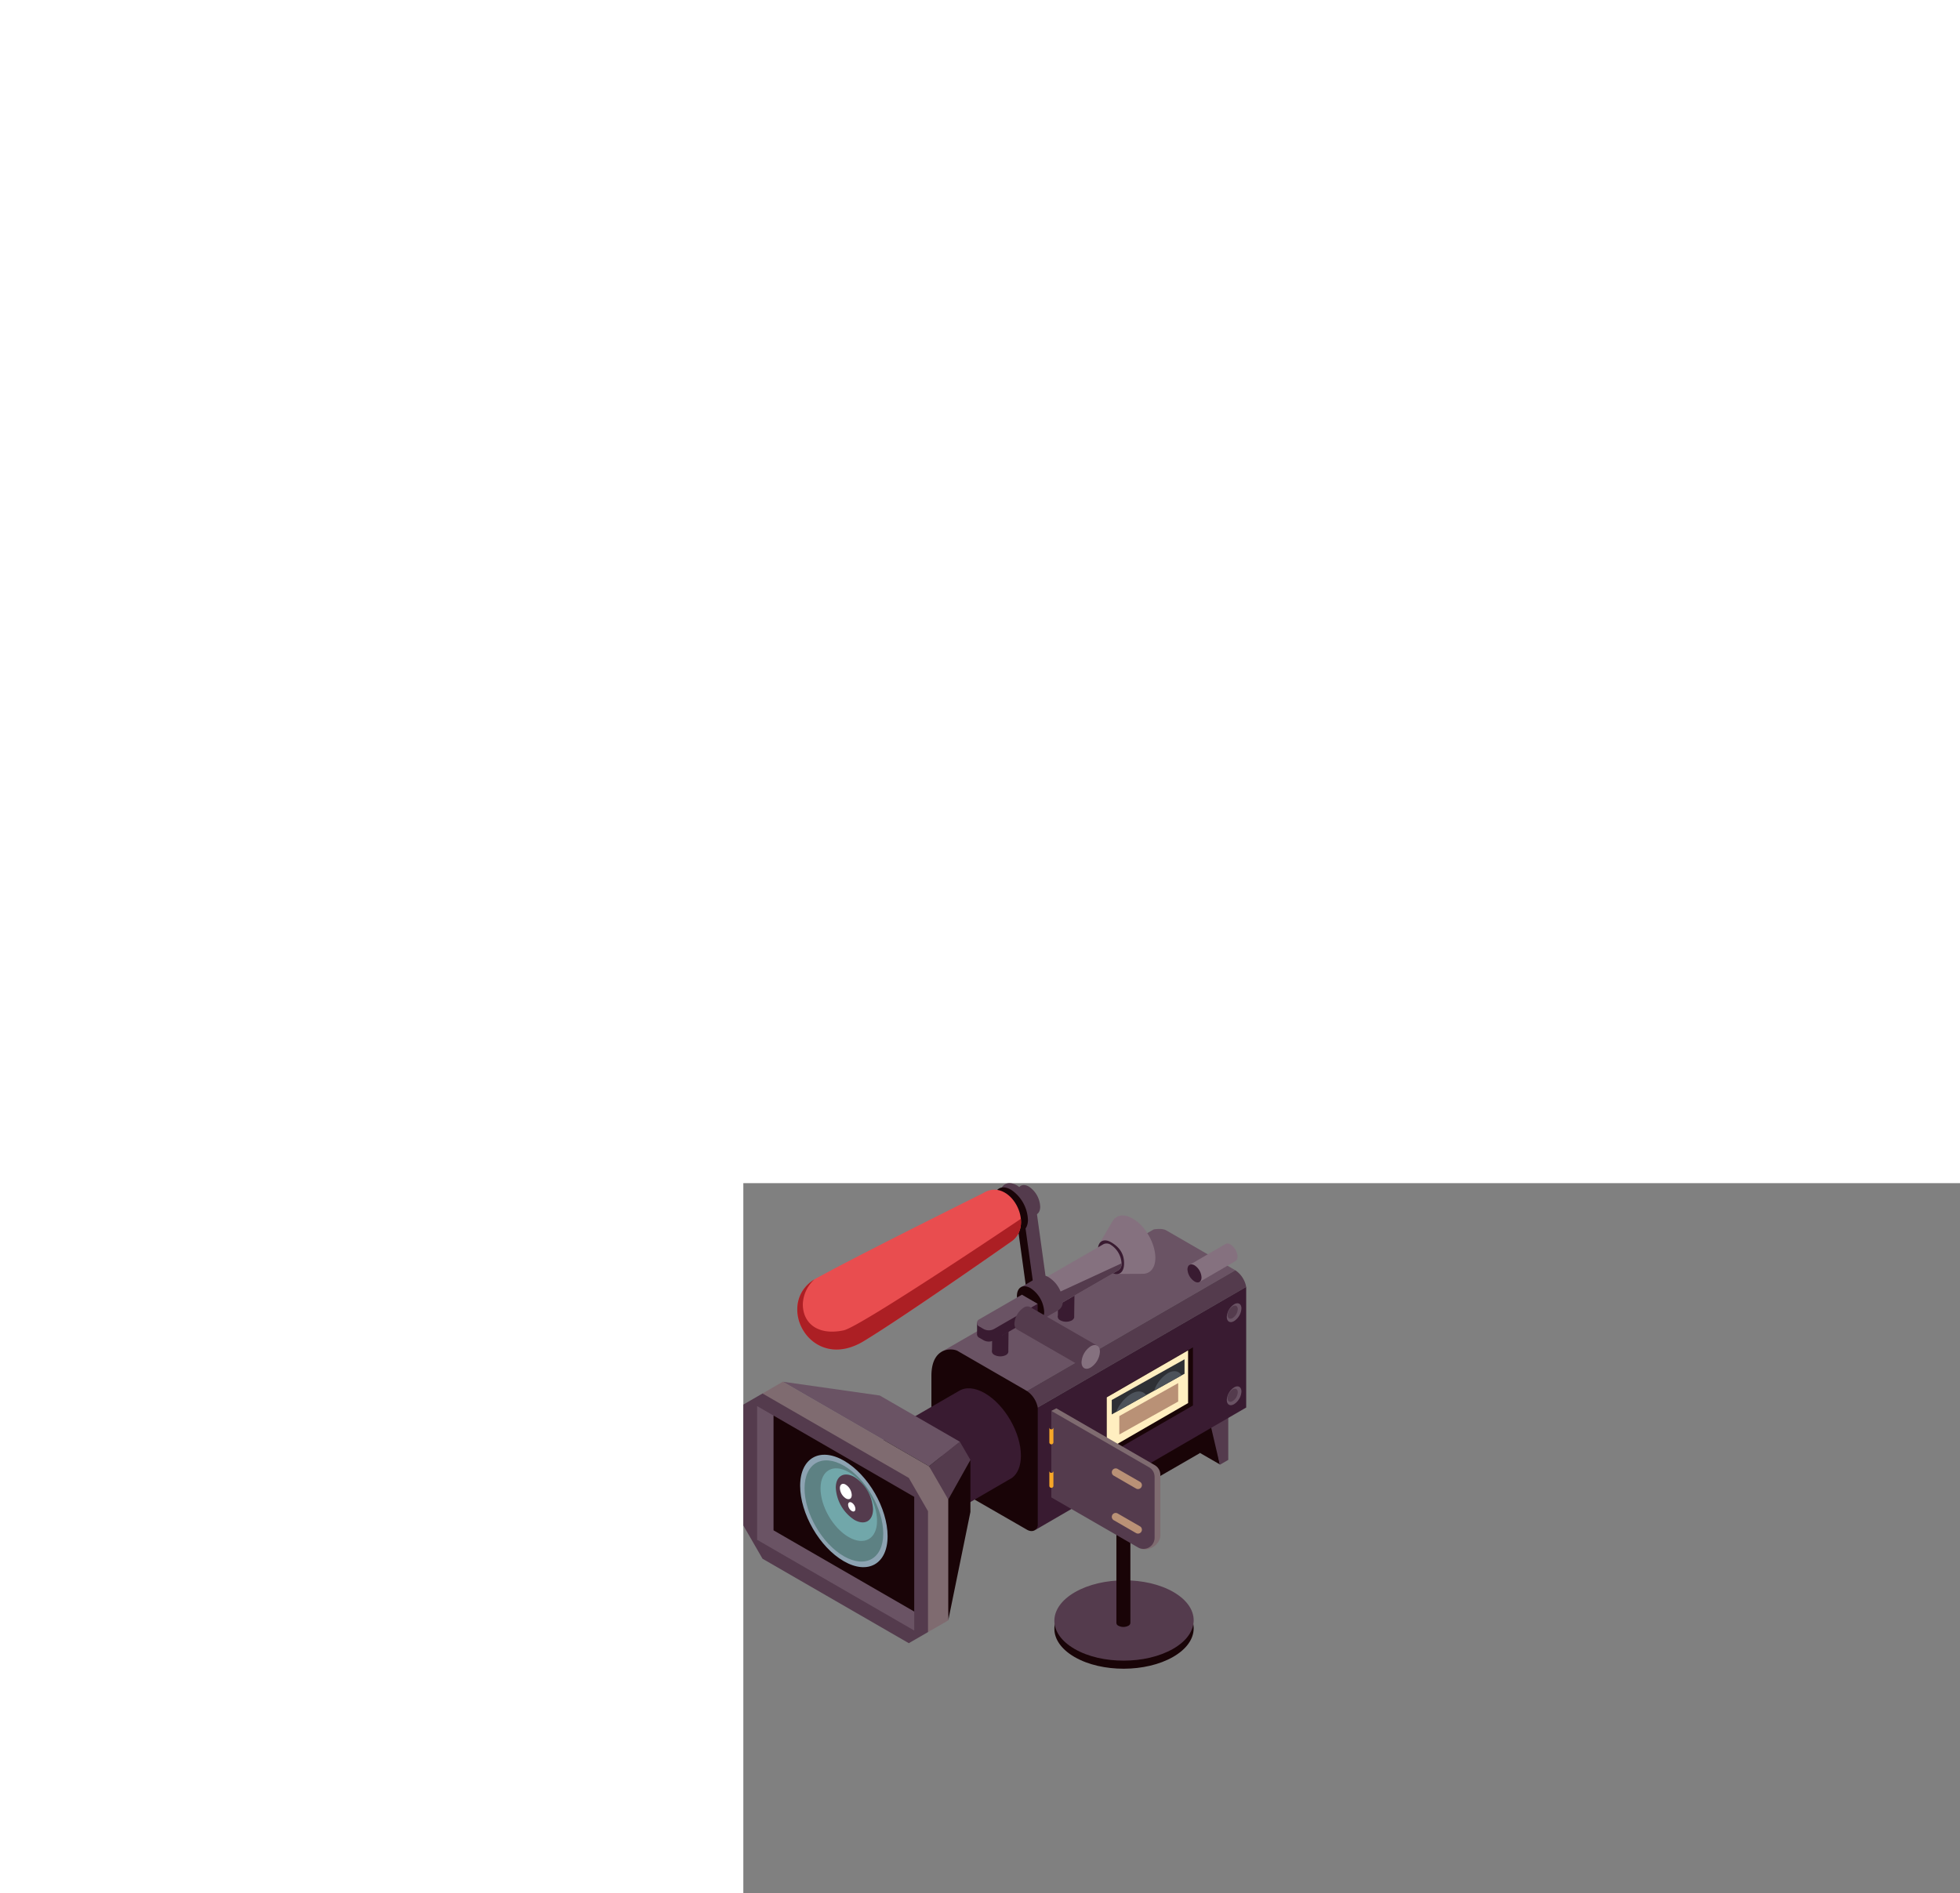 <svg xmlns:xlink="http://www.w3.org/1999/xlink" xmlns="http://www.w3.org/2000/svg" id="레이어_1" data-name="레이어 1" viewBox="0 0 800 800" width="212.47"  height="205.25" transform="translate(300, 500)"><rect x="0" y="0" width="800" height="800" fill="#808080" stroke="none"/><defs><style>.cls-1{fill:#543b4d;}.cls-2{fill:#190407;}.cls-3{fill:#6a5364;}.cls-4{fill:#391b31;}.cls-5{fill:#85717f;}.cls-6{fill:#040000;}.cls-7{fill:#7f6b70;}.cls-8{fill:#e94d4f;}.cls-9{fill:#ac1f24;}.cls-10{fill:#ffeec0;}.cls-11{fill:#2e3035;}.cls-12{fill:#b99176;}.cls-13{fill:#4c525a;}.cls-14{isolation:isolate;}.cls-15{fill:#8da3b2;}.cls-16{fill:#5d8183;}.cls-17{fill:#71a7aa;}.cls-18{fill:#fff;}.cls-19{fill:#f6a828;}</style></defs><g transform="scale(-1, 1) translate(-212.47, 0)"><path class="cls-1" d="M198.19,285.09a10.79,10.79,0,0,0-4.67,8.57c.09,3.09,2.31,4.29,5,2.65a10.75,10.75,0,0,0,4.66-8.56C203.07,284.65,200.85,283.46,198.19,285.09Z" transform="translate(-106.49 -283.56) "/><polygon class="cls-2" points="19.57 114.09 54.62 134.33 54.62 122.13 19.57 101.89 19.57 114.09"/><polygon class="cls-2" points="11.1 118.88 41.43 101.37 44.6 84.9 14.27 102.41 11.1 118.88"/><polygon class="cls-1" points="7.57 116.96 11.13 119.01 15.08 102.08 7.57 96.62 7.57 116.96"/><path class="cls-2" d="M178.85,459.83c-11.53-6.65-30.17-6.69-41.62-.07s-11.4,17.37.13,24,30.16,6.69,41.62.07S190.38,466.49,178.85,459.83Z" transform="translate(-106.49 -283.56)"/><path class="cls-1" d="M178.85,456.42c-11.53-6.65-30.17-6.69-41.62-.07s-11.4,17.37.13,24,30.16,6.69,41.62.07S190.38,463.08,178.85,456.42Z" transform="translate(-106.49 -283.56)"/><path class="cls-2" d="M155.42,383.45v85.82h0a1.42,1.42,0,0,0,.86,1.34,4.62,4.62,0,0,0,4.19,0,1.39,1.39,0,0,0,.86-1.26V386.86Z" transform="translate(-106.49 -283.56)"/><polygon class="cls-1" points="89.06 8.37 83.81 46.27 91.93 51.9 94.63 8.94 89.07 8.39 89.06 8.37"/><polygon class="cls-2" points="89.39 46.78 91.93 51.9 97.1 14.38 94.64 8.97 89.39 46.78"/><path class="cls-3" d="M140.31,303.49l-29.24,16.89,106.41,61.55,17.73-27.09-89.66-51.73S142.06,302.47,140.31,303.49Z" transform="translate(-106.49 -283.56)"/><path class="cls-1" d="M106.49,327.41l107,61.89,4-7.37L111.07,320.38A10.82,10.82,0,0,0,106.49,327.41Z" transform="translate(-106.49 -283.56)"/><polygon class="cls-4" points="0 94.82 89.05 146.53 89.05 95.37 0 43.85 0 94.82"/><path class="cls-2" d="M228.4,354.48l-29.25,16.9a11,11,0,0,0-4.59,7v49.91c.4,2.17,2.49,2.95,4.59,1.71l36.49-21a8.57,8.57,0,0,0,3.85-6.71V365C239.49,352.51,230.53,353.25,228.4,354.48Z" transform="translate(-106.49 -283.56)"/><path class="cls-4" d="M212.74,342.18a5.47,5.47,0,0,0-4.88,0,1.7,1.7,0,0,0-1,1.44L207,354.9l6.89-.13-.14-11.33A1.87,1.87,0,0,0,212.74,342.18Z" transform="translate(-106.49 -283.56)"/><path class="cls-4" d="M212.88,353.38a5.39,5.39,0,0,0-4.87,0c-1.34.8-1.34,2.06,0,2.83a5.39,5.39,0,0,0,4.87-.05C214.24,355.41,214.23,354.15,212.88,353.38Z" transform="translate(-106.49 -283.56)"/><path class="cls-4" d="M184.91,327.55a5.47,5.47,0,0,0-4.88.05,1.69,1.69,0,0,0-1,1.43l.14,11.24,6.89-.13-.14-11.33A1.84,1.84,0,0,0,184.91,327.55Z" transform="translate(-106.49 -283.56)"/><path class="cls-4" d="M185.05,338.75a5.36,5.36,0,0,0-4.87,0c-1.34.79-1.34,2,0,2.82a5.36,5.36,0,0,0,4.87-.05C186.41,340.78,186.4,339.52,185.05,338.75Z" transform="translate(-106.49 -283.56)"/><path class="cls-5" d="M163,299.73c-1.54-2.74-4.81-3.4-8.55-1.21-5.29,3-9.55,10.46-9.59,16.55,0,4.3,2.14,6.79,5.27,6.81h0l10.63.05,7.58-13.12L163,299.72Z" transform="translate(-106.49 -283.56)"/><path class="cls-4" d="M163.62,308.51c-3.05,1.74-5.78,4.56-5.52,9.52.19,3.52,2.47,5,5.52,3.19a12.14,12.14,0,0,0,5.52-9.55C169.14,308.15,166.68,306.75,163.62,308.51Z" transform="translate(-106.49 -283.56)"/><path class="cls-5" d="M163.62,309.68a9.9,9.9,0,0,0-4.47,7.77,3.14,3.14,0,0,0,1.31,2.91l27.45,15.83,6.33-11-27.45-15.84A3.09,3.09,0,0,0,163.62,309.68Z" transform="translate(-106.49 -283.56)"/><path class="cls-1" d="M160.46,320.36l27.45,15.83,2.49-4.32-31.25-14.42A3.14,3.14,0,0,0,160.46,320.36Z" transform="translate(-106.49 -283.56)"/><path class="cls-1" d="M189.79,323.43a12.67,12.67,0,0,0-5.77,10,4.08,4.08,0,0,0,1.68,3.72l7.84,4.51,8.13-14.1L193.84,323A4,4,0,0,0,189.79,323.43Z" transform="translate(-106.49 -283.56)"/><path class="cls-2" d="M197.6,327.94a12.76,12.76,0,0,0-5.76,10c0,3.69,2.59,5.16,5.76,3.34a12.74,12.74,0,0,0,5.76-10C203.36,327.58,200.79,326.1,197.6,327.94Z" transform="translate(-106.49 -283.56)"/><path class="cls-5" d="M113.14,309.46a6.65,6.65,0,0,0-3,5.12,2.3,2.3,0,0,0,.72,1.82l15.32,8.9,4.25-7.18-15.22-8.85A2,2,0,0,0,113.14,309.46Z" transform="translate(-106.49 -283.56)"/><path class="cls-4" d="M128.3,318.29a6.54,6.54,0,0,0-2.94,5.11c0,1.89,1.32,2.65,2.94,1.71a6.55,6.55,0,0,0,3-5.11C131.26,318.11,129.93,317.35,128.3,318.29Z" transform="translate(-106.49 -283.56)"/><polygon class="cls-3" points="99.27 62.06 103.34 64.42 109.97 60.56 105.94 58.23 99.27 62.06"/><path class="cls-4" d="M194.6,334.55v4.75l18.34,10.59a4.58,4.58,0,0,0,4.6,0l1.85-1.06a1.66,1.66,0,0,0,.81-1.72l0-4.5Z" transform="translate(-106.49 -283.56)"/><path class="cls-3" d="M219.39,341.17,201.25,330.7l-6.65,3.85,18.34,10.59a4.58,4.58,0,0,0,4.6,0l1.85-1.07A1.67,1.67,0,0,0,219.39,341.17Z" transform="translate(-106.49 -283.56)"/><path class="cls-4" d="M216.92,372.33c-8.41,4.86-15.25,16.69-15.25,26.41,0,4.41,1.42,7.61,3.74,9.36l29.28,17,21.71-37.23-28.58-16.52C225.05,369.67,221.19,369.86,216.92,372.33Z" transform="translate(-106.49 -283.56)"/><path class="cls-6" d="M245.28,388.69c-8.43,4.87-15.26,16.7-15.26,26.43s6.83,13.65,15.26,8.8,15.24-16.69,15.24-26.43S253.7,383.82,245.28,388.69Z" transform="translate(-106.49 -283.56)"/><polygon class="cls-2" points="116.52 138.96 125.88 184.77 128.2 132.92 116.52 116.97 116.52 138.96"/><polygon class="cls-1" points="116.52 116.97 125.88 133.69 130.59 128.51 134 119.63 120.98 109.28 116.52 116.97"/><polygon class="cls-3" points="120.98 109.28 134 119.63 195.79 83.92 154.83 89.74 120.98 109.28"/><polygon class="cls-7" points="134 119.63 125.88 133.69 125.88 184.77 134.44 189.72 195.79 153.78 203.91 139.69 204.36 88.89 195.79 83.92 134 119.63"/><polygon class="cls-1" points="142.55 124.57 134.44 138.63 134.44 189.72 142.55 194.41 204.36 158.72 212.47 144.66 212.47 93.58 204.36 88.89 142.55 124.57"/><polygon class="cls-3" points="199.69 146.71 140.26 181.02 140.26 189.06 206.65 150.72 206.65 94.21 199.69 98.24 199.69 146.71"/><polygon class="cls-2" points="140.26 181.02 199.69 146.71 199.69 98.24 140.26 132.57 140.26 181.02"/><path class="cls-1" d="M203.14,284.65a16.06,16.06,0,0,0-6.95,12.77c.12,4.62,3.43,6.39,7.4,4a16.06,16.06,0,0,0,6.95-12.77C210.42,284,207.11,282.22,203.14,284.65Z" transform="translate(-106.49 -283.56)"/><path class="cls-2" d="M205.7,286.44a16.05,16.05,0,0,0-7,12.77c.12,4.61,3.43,6.39,7.4,4a16.07,16.07,0,0,0,7-12.77C213,285.78,209.66,284,205.7,286.44Z" transform="translate(-106.49 -283.56)"/><path class="cls-8" d="M288.14,323.77c-17.28-9.56-70.34-35.9-70.34-35.9-11.36-7.36-22.61,13.51-11.8,20.5,0,0,44.35,31.16,62,41.87C290.88,364.16,306.37,333.86,288.14,323.77Z" transform="translate(-106.49 -283.56)"/><path class="cls-9" d="M288.92,324.23a14.86,14.86,0,0,1,4.9,10.53c0,7.83-6.13,13.36-17.28,11-7.16-1.53-74.83-47.11-74.83-47.11-.39,3.75.78,7.48,4.29,9.75,0,0,44.35,31.16,62,41.87C290.55,364,305.92,334.74,288.92,324.23Z" transform="translate(-106.49 -283.56)"/><polygon class="cls-2" points="22.49 93.96 58.92 114.99 58.92 90.42 22.49 69.39 22.49 93.96"/><polygon class="cls-10" points="24.55 92.94 58.91 112.78 58.91 90.52 24.55 70.68 24.55 92.94"/><polygon class="cls-11" points="26.05 80.54 56.8 97.74 56.8 91.64 26.05 74.44 26.05 80.54"/><polygon class="cls-12" points="28.73 92.29 53.61 106.22 53.61 98.43 28.73 84.5 28.73 92.29"/><path class="cls-13" d="M139.66,363.9c-2.59-1.49-4.81-1-5.84.91l11.59,6.49A14.22,14.22,0,0,0,139.66,363.9Z" transform="translate(-106.49 -283.56)"/><path class="cls-13" d="M155.13,372.62c-2.73-1.58-5.1-1.25-6.39.52l12.65,7.08A16,16,0,0,0,155.13,372.62Z" transform="translate(-106.49 -283.56)"/><path class="cls-7" d="M145.11,402.74a4.71,4.71,0,0,0-2.35,4.07v25.72c0,3.62,5.08,7.28,9,5.21l37.08-57.94-2.13-1.08Z" transform="translate(-106.49 -283.56)"/><path class="cls-1" d="M145.19,407.72v25.72a4.69,4.69,0,0,0,7,4.07l36.63-21.14V379.8l-41.32,23.85A4.69,4.69,0,0,0,145.19,407.72Z" transform="translate(-106.49 -283.56)"/><path class="cls-12" d="M160.8,404.34l-9.43,5.44a1.63,1.63,0,0,0-.82,1.42h0a1.65,1.65,0,0,0,2.47,1.42l9.42-5.44a1.64,1.64,0,0,0-1.64-2.85Z" transform="translate(-106.49 -283.56)"/><path class="cls-12" d="M160.8,423.15l-9.43,5.44a1.63,1.63,0,0,0-.82,1.42h0a1.65,1.65,0,0,0,2.47,1.43l9.42-5.44a1.64,1.64,0,0,0-1.64-2.85Z" transform="translate(-106.49 -283.56)"/><g class="cls-14"><path class="cls-15" d="M276.41,400.85C266.21,406.74,258,421,258,432.76s8.34,16.44,18.54,10.55,18.44-20.16,18.41-31.89S286.61,395,276.41,400.85Z" transform="translate(-106.49 -283.56)"/><path class="cls-16" d="M276.42,403c-9.18,5.3-16.61,18.16-16.58,28.71s7.51,14.79,16.69,9.49,16.59-18.14,16.56-28.69S285.6,397.68,276.42,403Z" transform="translate(-106.49 -283.56)"/><path class="cls-17" d="M274.36,405.71c-6.59,3.8-11.92,13-11.9,20.6s5.39,10.62,12,6.81,11.9-13,11.88-20.58S281,401.9,274.36,405.71Z" transform="translate(-106.49 -283.56)"/><path class="cls-1" d="M272,407.77a17.29,17.29,0,0,0-7.84,13.58c0,5,3.55,7,7.9,4.49a17.28,17.28,0,0,0,7.83-13.57C279.89,407.28,276.36,405.26,272,407.77Z" transform="translate(-106.49 -283.56)"/><path class="cls-18" d="M273.14,418.58a3.38,3.38,0,0,0-1.53,2.66c0,1,.69,1.36,1.54.87a3.38,3.38,0,0,0,1.54-2.65C274.68,418.48,274,418.09,273.14,418.58Z" transform="translate(-106.49 -283.56)"/><path class="cls-18" d="M275.65,411a5.49,5.49,0,0,0-2.5,4.34c0,1.59,1.13,2.23,2.52,1.43a5.54,5.54,0,0,0,2.5-4.33C278.16,410.8,277,410.15,275.65,411Z" transform="translate(-106.49 -283.56)"/></g><path class="cls-1" d="M200.52,336.18a2.7,2.7,0,0,0-2.77-.25l-28.4,16.36,5.59,9.44,28.53-16.44a3,3,0,0,0,.94-2.39A8.74,8.74,0,0,0,200.52,336.18Z" transform="translate(-106.49 -283.56)"/><path class="cls-5" d="M172.19,352.51c-2.15-1.23-3.9-.23-3.9,2.25a8.57,8.57,0,0,0,3.9,6.71c2.13,1.24,3.87.24,3.87-2.24A8.6,8.6,0,0,0,172.19,352.51Z" transform="translate(-106.49 -283.56)"/><path class="cls-19" d="M188.8,387.62a.87.87,0,0,1-.86-.83v6.29a.86.86,0,1,0,1.72,0v-6.29A.86.86,0,0,1,188.8,387.62Z" transform="translate(-106.49 -283.56)"/><path class="cls-19" d="M188.8,406a.87.87,0,0,1-.86-.83v6.29a.86.86,0,0,0,1.72,0v-6.29A.86.86,0,0,1,188.8,406Z" transform="translate(-106.49 -283.56)"/><path class="cls-3" d="M111.59,334.76c-1.71-1-3.09-.2-3.09,1.76a6.79,6.79,0,0,0,3.09,5.33c1.71,1,3.09.2,3.09-1.76A6.8,6.8,0,0,0,111.59,334.76Z" transform="translate(-106.49 -283.56)"/><path class="cls-1" d="M112.21,335.6c-1.19-.69-2.16-.14-2.16,1.23a4.75,4.75,0,0,0,2.16,3.73c1.19.68,2.16.13,2.16-1.24A4.77,4.77,0,0,0,112.21,335.6Z" transform="translate(-106.49 -283.56)"/><path class="cls-3" d="M111.59,369.87c-1.71-1-3.09-.2-3.09,1.76a6.79,6.79,0,0,0,3.09,5.33c1.71,1,3.09.2,3.09-1.76A6.79,6.79,0,0,0,111.59,369.87Z" transform="translate(-106.49 -283.56)"/><path class="cls-1" d="M112.21,370.71c-1.19-.69-2.16-.14-2.16,1.23a4.75,4.75,0,0,0,2.16,3.73c1.19.68,2.16.13,2.16-1.24A4.77,4.77,0,0,0,112.21,370.71Z" transform="translate(-106.49 -283.56)"/></g></svg>